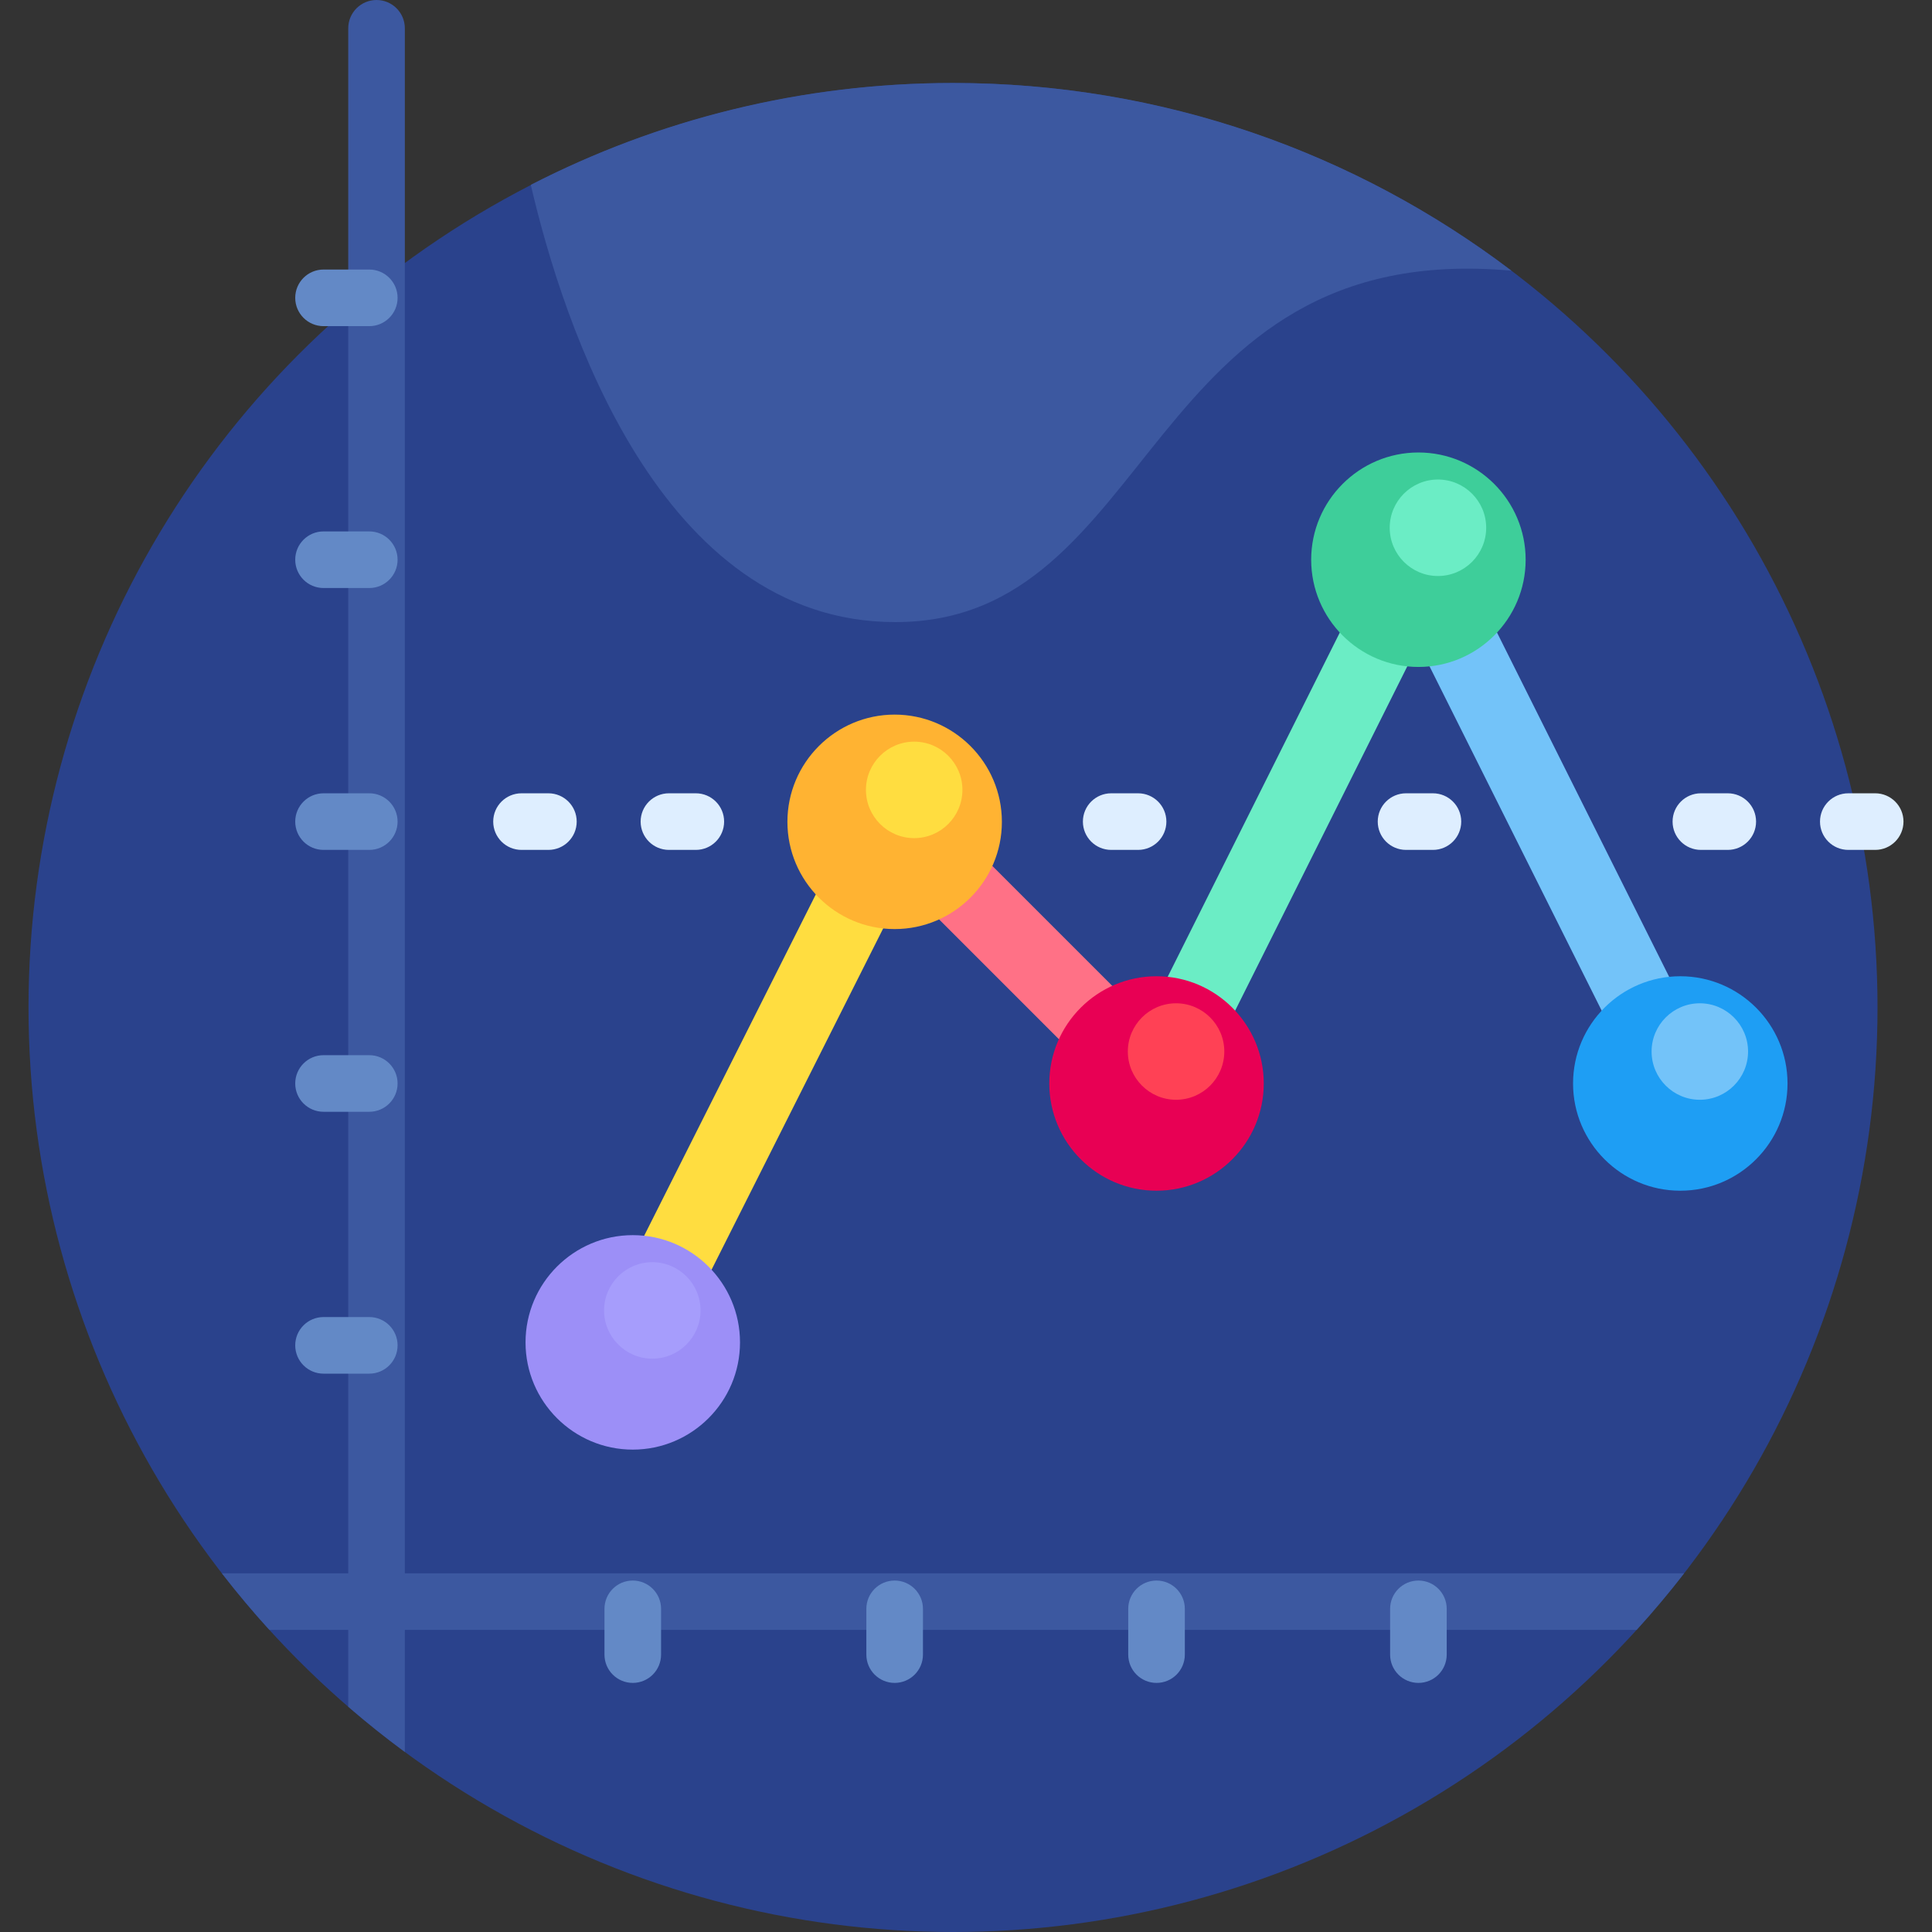 <svg id="Layer_1" enable-background="new 0 0 512 512" height="512" viewBox="0 0 512 512" width="512" xmlns="http://www.w3.org/2000/svg"><rect x="0" y="0" width="512" height="512" fill="#333333" stroke="none"/><g><circle cx="252.558" cy="266.998" fill="#2a428c" r="245.002"/><g><path d="m438.983 284.496c-3.668 0-7.2-2.025-8.952-5.53l-56.864-113.727c-2.47-4.939-.468-10.946 4.472-13.416 4.941-2.471 10.946-.468 13.417 4.473l56.864 113.727c2.47 4.939.468 10.946-4.472 13.416-1.436.717-2.963 1.057-4.465 1.057z" fill="#73c3f9"/></g><g><path d="m312.637 284.831c-1.503 0-3.029-.34-4.464-1.058-4.94-2.47-6.942-8.477-4.472-13.416l57.033-114.067c2.47-4.941 8.477-6.942 13.417-4.473 4.94 2.47 6.942 8.477 4.472 13.416l-57.033 114.066c-1.753 3.507-5.285 5.532-8.953 5.532z" fill="#6bedc5"/></g><g><path d="m296.911 287.552c-2.56 0-5.118-.977-7.071-2.929l-51-51.001c-3.905-3.905-3.905-10.237.001-14.143 3.905-3.904 10.236-3.903 14.142 0l51.001 51.001c3.905 3.905 3.905 10.237 0 14.143-1.954 1.952-4.514 2.929-7.073 2.929z" fill="#ff7186"/></g><g><path d="m173.35 354.478c-1.51 0-3.043-.343-4.485-1.068-4.934-2.48-6.922-8.492-4.441-13.426l57.176-113.702c2.481-4.934 8.493-6.924 13.427-4.441 4.934 2.48 6.922 8.492 4.441 13.426l-57.176 113.701c-1.756 3.493-5.282 5.51-8.942 5.51z" fill="#ffdd40"/></g><path d="m375.894 119.913c-15.67 0-28.419 12.749-28.419 28.419s12.749 28.418 28.419 28.418 28.418-12.748 28.418-28.418-12.748-28.419-28.418-28.419z" fill="#3ece9a"/><path d="m381.07 127.08c-7.049 0-12.784 5.735-12.784 12.784s5.735 12.784 12.784 12.784 12.784-5.735 12.784-12.784-5.734-12.784-12.784-12.784z" fill="#6bedc5"/><path d="m107.287 464.285v-456.785c0-4.142-3.358-7.5-7.5-7.5s-7.5 3.358-7.5 7.5v444.798c4.837 4.188 9.843 8.183 15 11.987z" fill="#3c58a0"/><path d="m446.317 416.939h-387.518c4.004 5.166 8.201 10.175 12.597 15h362.325c4.396-4.826 8.593-9.835 12.596-15z" fill="#3c58a0"/><g><path d="m97.864 364.034h-12.126c-4.142 0-7.5-3.357-7.5-7.5s3.358-7.5 7.5-7.5h12.126c4.142 0 7.5 3.357 7.5 7.5s-3.358 7.5-7.5 7.5z" fill="#6389c6"/></g><g><path d="m97.864 294.634h-12.126c-4.142 0-7.5-3.357-7.5-7.5s3.358-7.5 7.5-7.5h12.126c4.142 0 7.5 3.357 7.5 7.5 0 4.142-3.358 7.5-7.5 7.5z" fill="#6389c6"/></g><g><path d="m97.864 225.232h-12.126c-4.142 0-7.5-3.357-7.5-7.5s3.358-7.5 7.5-7.5h12.126c4.142 0 7.5 3.357 7.5 7.5s-3.358 7.5-7.5 7.5z" fill="#6389c6"/></g><g><path d="m97.864 155.832h-12.126c-4.142 0-7.5-3.358-7.5-7.5 0-4.143 3.358-7.5 7.5-7.5h12.126c4.142 0 7.5 3.357 7.5 7.5s-3.358 7.5-7.5 7.5z" fill="#6389c6"/></g><g><path d="m97.864 86.431h-12.126c-4.142 0-7.5-3.357-7.5-7.5s3.358-7.5 7.5-7.5h12.126c4.142 0 7.5 3.357 7.5 7.5s-3.358 7.5-7.5 7.5z" fill="#6389c6"/></g><g><path d="m167.691 445.987c-4.142 0-7.5-3.357-7.5-7.5v-12.126c0-4.143 3.358-7.5 7.5-7.5s7.5 3.357 7.5 7.5v12.126c0 4.143-3.358 7.5-7.5 7.5z" fill="#6389c6"/></g><g><path d="m237.092 445.987c-4.142 0-7.5-3.357-7.5-7.5v-12.126c0-4.143 3.358-7.5 7.5-7.5s7.5 3.357 7.5 7.5v12.126c0 4.143-3.358 7.5-7.5 7.5z" fill="#6389c6"/></g><g><path d="m306.493 445.987c-4.142 0-7.5-3.357-7.5-7.5v-12.126c0-4.143 3.358-7.5 7.5-7.5s7.5 3.357 7.5 7.5v12.126c0 4.143-3.358 7.5-7.5 7.5z" fill="#6389c6"/></g><g><path d="m375.894 445.987c-4.142 0-7.5-3.357-7.5-7.5v-12.126c0-4.143 3.358-7.5 7.5-7.5s7.5 3.357 7.5 7.5v12.126c0 4.143-3.358 7.5-7.5 7.5z" fill="#6389c6"/></g><g><path d="m145.331 225.232h-7.124c-4.142 0-7.5-3.357-7.5-7.5s3.358-7.5 7.5-7.5h7.124c4.142 0 7.5 3.357 7.5 7.5s-3.358 7.5-7.5 7.5z" fill="#deeeff"/></g><g><path d="m184.399 225.232h-7.124c-4.142 0-7.5-3.357-7.5-7.5s3.358-7.5 7.5-7.5h7.124c4.142 0 7.5 3.357 7.5 7.5s-3.358 7.5-7.5 7.5z" fill="#deeeff"/></g><g><path d="m301.603 225.232h-7.124c-4.142 0-7.5-3.357-7.5-7.5s3.358-7.5 7.5-7.5h7.124c4.142 0 7.5 3.357 7.5 7.5s-3.358 7.5-7.5 7.5z" fill="#deeeff"/></g><g><path d="m379.74 225.232h-7.124c-4.142 0-7.5-3.357-7.5-7.5s3.358-7.5 7.5-7.5h7.124c4.142 0 7.5 3.357 7.5 7.5s-3.358 7.5-7.5 7.5z" fill="#deeeff"/></g><g><path d="m457.876 225.232h-7.124c-4.142 0-7.5-3.357-7.5-7.5s3.358-7.5 7.5-7.5h7.124c4.142 0 7.5 3.357 7.5 7.5s-3.358 7.5-7.5 7.5z" fill="#deeeff"/></g><g><path d="m496.944 225.232h-7.124c-4.142 0-7.5-3.357-7.5-7.5s3.358-7.5 7.5-7.5h7.124c4.142 0 7.5 3.357 7.5 7.5s-3.358 7.5-7.5 7.5z" fill="#deeeff"/></g><path d="m252.558 21.996c-40.313 0-78.349 9.74-111.891 26.99 8.521 36.669 34.153 115.876 96.591 115.876 69.602 0 65.318-101.928 163.279-93.126-41.115-31.208-92.379-49.74-147.979-49.74z" fill="#3c58a0"/><path d="m445.295 258.715c-15.67 0-28.419 12.749-28.419 28.419s12.749 28.418 28.419 28.418 28.418-12.748 28.418-28.418-12.748-28.419-28.418-28.419z" fill="#1e9ef4"/><path d="m450.471 265.882c-7.049 0-12.784 5.735-12.784 12.784s5.735 12.784 12.784 12.784 12.784-5.735 12.784-12.784-5.735-12.784-12.784-12.784z" fill="#73c3f9"/><path d="m306.493 258.715c-15.67 0-28.419 12.749-28.419 28.419s12.749 28.418 28.419 28.418 28.418-12.748 28.418-28.418-12.748-28.419-28.418-28.419z" fill="#e80054"/><path d="m311.669 265.882c-7.049 0-12.784 5.735-12.784 12.784s5.735 12.784 12.784 12.784 12.784-5.735 12.784-12.784-5.734-12.784-12.784-12.784z" fill="#ff4155"/><path d="m237.092 189.377c-15.67 0-28.419 12.749-28.419 28.419s12.749 28.418 28.419 28.418 28.418-12.748 28.418-28.418-12.748-28.419-28.418-28.419z" fill="#ffb332"/><path d="m242.268 196.544c-7.049 0-12.784 5.735-12.784 12.784s5.735 12.784 12.784 12.784 12.784-5.735 12.784-12.784-5.734-12.784-12.784-12.784z" fill="#ffdd40"/><path d="m167.691 327.327c-15.67 0-28.419 12.749-28.419 28.419s12.749 28.418 28.419 28.418 28.418-12.748 28.418-28.418-12.748-28.419-28.418-28.419z" fill="#9c8ff7"/><path d="m172.868 334.493c-7.049 0-12.784 5.735-12.784 12.784s5.735 12.784 12.784 12.784 12.784-5.735 12.784-12.784-5.735-12.784-12.784-12.784z" fill="#a69dfc"/></g></svg>